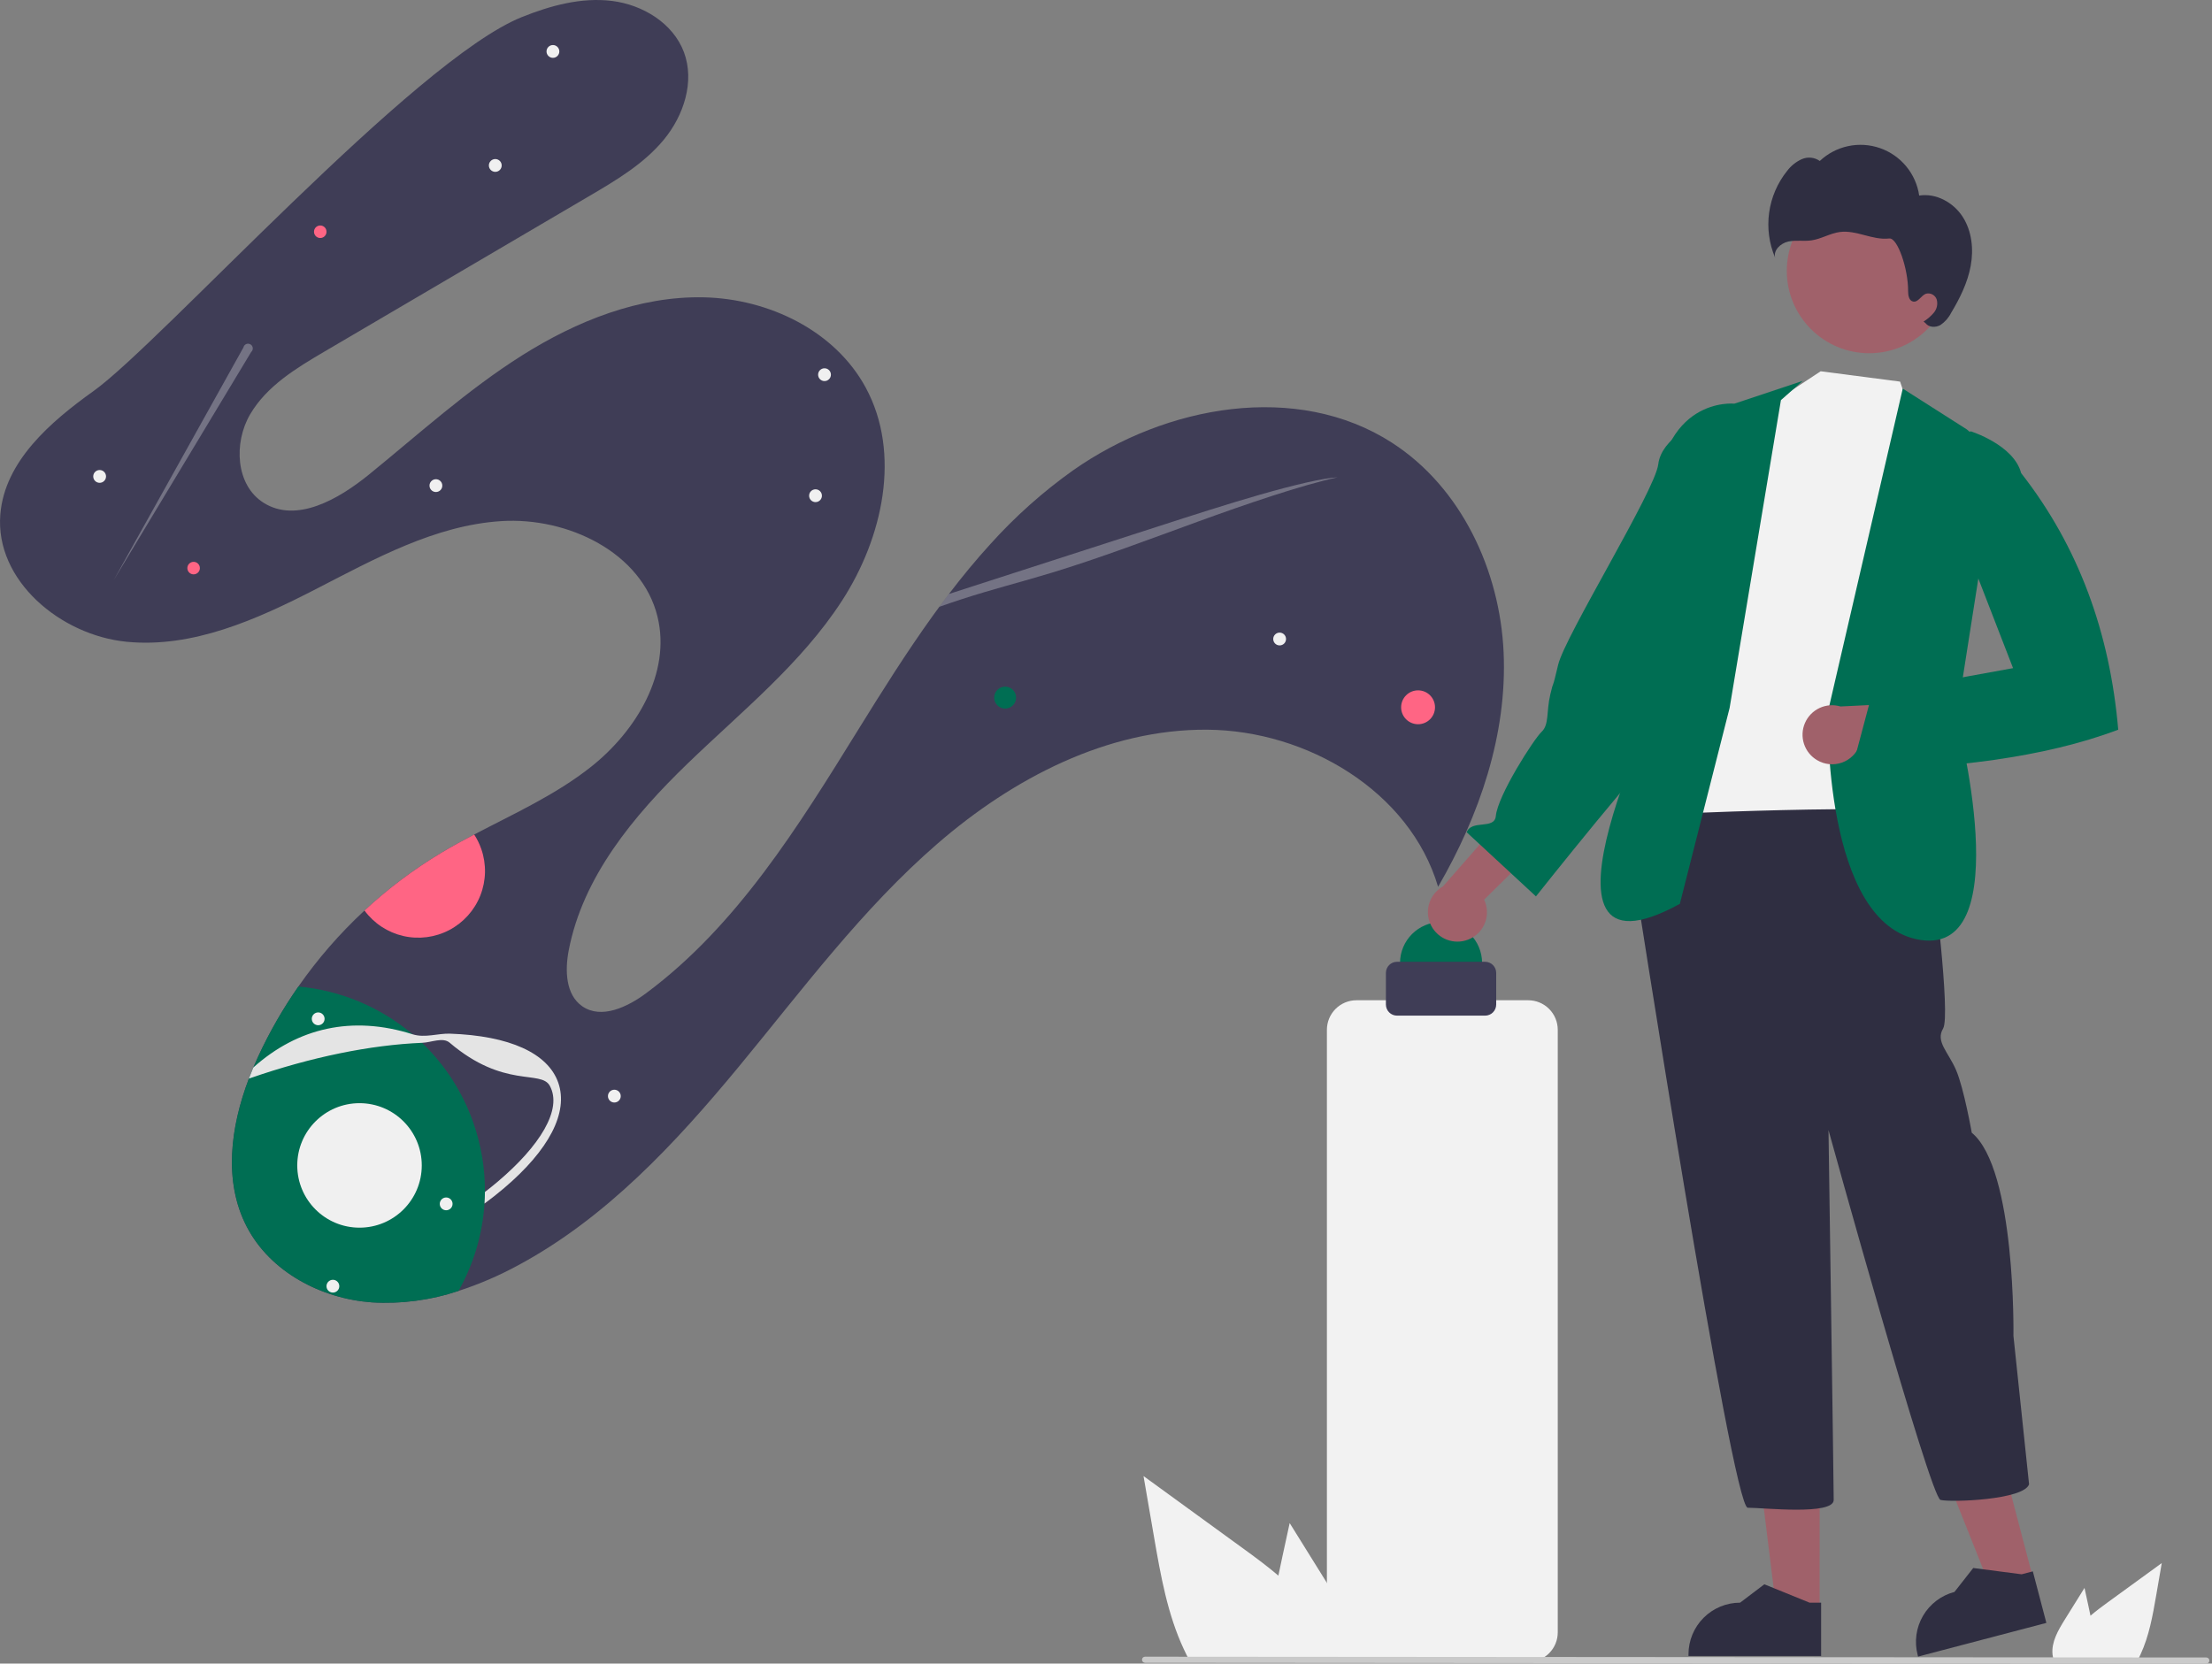 <svg width="452" height="340" viewBox="0 0 452 340" fill="none" xmlns="http://www.w3.org/2000/svg">
<rect x="0" y="0" width="452" height="340" fill="#808080" stroke="none"/>
<g clip-path="url(#clip0_311_8617)">
<path d="M284.457 90.495C265.01 77.946 238.227 82.822 219.281 96.119C213.098 100.517 207.419 105.584 202.347 111.228C199.389 114.472 196.585 117.878 193.903 121.401C193.242 122.265 192.585 123.138 191.94 124.02C191.499 124.616 191.061 125.216 190.627 125.821C185.188 133.381 180.201 141.335 175.319 149.217C163.132 168.892 150.628 189.153 132.059 202.967C128.234 205.812 122.896 208.375 118.977 205.658C115.576 203.298 115.43 198.337 116.204 194.271C119.082 179.207 129.462 166.724 140.49 156.068C151.518 145.411 163.727 135.642 172.059 122.765C180.392 109.889 184.199 92.698 176.9 79.212C170.61 67.591 157.077 61.072 143.867 60.768C130.658 60.467 117.825 65.602 106.65 72.652C95.475 79.705 85.649 88.655 75.394 96.988C69.213 102.015 60.582 107.004 53.845 102.747C48.155 99.15 47.711 90.515 51.102 84.7C54.493 78.886 60.546 75.232 66.349 71.825C84.365 61.241 102.381 50.658 120.397 40.077C125.924 36.833 131.572 33.486 135.652 28.539C139.733 23.596 141.999 16.648 139.749 10.646C137.53 4.73 131.332 0.974 125.061 0.19C118.794 -0.592 112.474 1.145 106.612 3.499C84.644 12.322 32.916 70.04 19.13 79.908C10.27 86.246 0.963 94.269 0.067 105.125C-1.049 118.64 12.398 129.855 25.896 131.166C39.391 132.481 52.472 126.613 64.53 120.409C76.589 114.204 88.895 107.364 102.431 106.503C115.966 105.642 131.151 112.877 134.36 126.053C137.15 137.518 130.057 149.349 120.817 156.685C113.584 162.429 105.097 166.254 96.898 170.555C94.621 171.746 92.368 172.977 90.171 174.293C84.546 177.67 79.287 181.623 74.481 186.089C69.436 190.77 64.906 195.978 60.972 201.625C57.832 206.124 55.092 210.89 52.784 215.868C52.433 216.628 52.091 217.399 51.76 218.18C51.446 218.928 51.142 219.684 50.854 220.449C47.091 230.362 45.625 241.471 50.432 250.725C55.227 259.954 65.614 265.419 75.985 266.177C81.984 266.534 87.996 265.74 93.697 263.837C97.889 262.475 101.947 260.731 105.82 258.626C123.776 248.988 137.992 233.705 150.975 217.994C163.954 202.283 176.177 185.741 191.586 172.405C206.995 159.066 226.304 148.981 246.684 149.134C267.064 149.285 288.073 161.702 293.861 181.242C302.298 166.704 308.003 150.132 307.25 133.342C306.497 116.552 298.578 99.611 284.457 90.495Z" fill="#3F3D56"/>
<path d="M205.39 144.814C204.153 144.814 203.151 143.812 203.151 142.575C203.151 141.339 204.153 140.336 205.39 140.336C206.626 140.336 207.629 141.339 207.629 142.575C207.629 143.812 206.626 144.814 205.39 144.814Z" fill="#006E53"/>
<path d="M289.769 148.016C287.857 148.016 286.307 146.466 286.307 144.554C286.307 142.642 287.857 141.092 289.769 141.092C291.681 141.092 293.23 142.642 293.23 144.554C293.23 146.466 291.681 148.016 289.769 148.016Z" fill="#FF6584"/>
<path d="M39.563 117.386C38.856 117.386 38.284 116.813 38.284 116.107C38.284 115.4 38.856 114.828 39.563 114.828C40.269 114.828 40.842 115.4 40.842 116.107C40.842 116.813 40.269 117.386 39.563 117.386Z" fill="#FF6584"/>
<path d="M65.442 48.642C64.735 48.642 64.163 48.069 64.163 47.363C64.163 46.656 64.735 46.084 65.442 46.084C66.148 46.084 66.721 46.656 66.721 47.363C66.721 48.069 66.148 48.642 65.442 48.642Z" fill="#FF6584"/>
<path d="M98.352 173.534C97.989 172.486 97.5 171.485 96.895 170.555C94.618 171.746 92.365 172.977 90.168 174.293C84.543 177.67 79.284 181.623 74.478 186.089C76.413 188.718 79.226 190.566 82.406 191.298C85.587 192.029 88.925 191.596 91.814 190.077C94.703 188.558 96.951 186.053 98.151 183.018C99.35 179.983 99.422 176.618 98.352 173.534L98.352 173.534Z" fill="#FF6584"/>
<path d="M261.479 131.907C260.756 131.907 260.171 131.322 260.171 130.599C260.171 129.877 260.756 129.291 261.479 129.291C262.201 129.291 262.787 129.877 262.787 130.599C262.787 131.322 262.201 131.907 261.479 131.907Z" fill="#F0F0F0"/>
<path d="M101.206 35.122C100.483 35.122 99.897 34.536 99.897 33.814C99.897 33.092 100.483 32.506 101.206 32.506C101.928 32.506 102.514 33.092 102.514 33.814C102.514 34.536 101.928 35.122 101.206 35.122Z" fill="#F0F0F0"/>
<path d="M112.985 11.821C112.262 11.821 111.677 11.235 111.677 10.513C111.677 9.79 112.262 9.205 112.985 9.205C113.707 9.205 114.293 9.79 114.293 10.513C114.293 11.235 113.707 11.821 112.985 11.821Z" fill="#F0F0F0"/>
<path d="M20.36 98.678C19.637 98.678 19.052 98.092 19.052 97.37C19.052 96.647 19.637 96.061 20.36 96.061C21.082 96.061 21.668 96.647 21.668 97.37C21.668 98.092 21.082 98.678 20.36 98.678Z" fill="#F0F0F0"/>
<path d="M89.073 100.557C88.35 100.557 87.765 99.972 87.765 99.249C87.765 98.527 88.35 97.941 89.073 97.941C89.795 97.941 90.381 98.527 90.381 99.249C90.381 99.972 89.795 100.557 89.073 100.557Z" fill="#F0F0F0"/>
<path d="M125.536 225.33C124.813 225.33 124.227 224.744 124.227 224.022C124.227 223.299 124.813 222.713 125.536 222.713C126.258 222.713 126.844 223.299 126.844 224.022C126.844 224.744 126.258 225.33 125.536 225.33Z" fill="#F0F0F0"/>
<path d="M166.643 102.62C165.921 102.62 165.335 102.034 165.335 101.312C165.335 100.589 165.921 100.003 166.643 100.003C167.365 100.003 167.951 100.589 167.951 101.312C167.951 102.034 167.365 102.62 166.643 102.62Z" fill="#F0F0F0"/>
<path d="M168.481 77.884C167.758 77.884 167.173 77.298 167.173 76.576C167.173 75.853 167.758 75.268 168.481 75.268C169.203 75.268 169.789 75.853 169.789 76.576C169.789 77.298 169.203 77.884 168.481 77.884Z" fill="#F0F0F0"/>
<path d="M96.768 229.586C94.612 223.343 91.002 217.702 86.237 213.128C85.608 212.526 84.96 211.944 84.296 211.382C77.708 205.809 69.563 202.402 60.969 201.625C57.829 206.124 55.09 210.89 52.782 215.868C52.43 216.628 52.089 217.399 51.758 218.18C51.444 218.928 51.14 219.684 50.851 220.449C47.088 230.362 45.622 241.471 50.43 250.725C55.225 259.954 65.612 265.419 75.983 266.177C81.982 266.535 87.994 265.74 93.694 263.837C96.782 258.36 98.597 252.259 99.004 245.985C99.056 245.195 99.081 244.405 99.089 243.611C99.122 238.837 98.337 234.094 96.768 229.586Z" fill="#006E53"/>
<path d="M114.083 221.297C111.982 215.243 104.122 211.679 91.946 211.258C89.509 211.172 86.83 212.185 84.297 211.382C72.008 207.485 60.859 210.032 51.759 218.18C51.445 218.927 51.141 219.684 50.853 220.449C50.974 220.403 51.096 220.361 51.218 220.319C63.515 216.051 75.722 213.56 86.238 213.128C88.181 213.05 90.499 211.925 91.883 213.103C102.998 222.563 110.517 218.599 112.339 221.902C115.002 226.726 110.279 234.243 101.732 241.482C100.886 242.199 100.006 242.908 99.09 243.61C99.082 244.405 99.057 245.195 99.005 245.985C100.384 244.965 101.69 243.935 102.924 242.892C112.221 235.018 116.183 227.348 114.083 221.297Z" fill="#E4E4E4"/>
<path d="M68.024 264.177C67.301 264.177 66.716 263.591 66.716 262.869C66.716 262.146 67.301 261.561 68.024 261.561C68.746 261.561 69.332 262.146 69.332 262.869C69.332 263.591 68.746 264.177 68.024 264.177Z" fill="#F0F0F0"/>
<path d="M91.17 247.352C90.448 247.352 89.862 246.766 89.862 246.044C89.862 245.322 90.448 244.736 91.17 244.736C91.893 244.736 92.478 245.322 92.478 246.044C92.478 246.766 91.893 247.352 91.17 247.352Z" fill="#F0F0F0"/>
<path d="M73.463 250.907C66.437 250.907 60.742 245.212 60.742 238.186C60.742 231.16 66.437 225.465 73.463 225.465C80.488 225.465 86.184 231.16 86.184 238.186C86.184 245.212 80.488 250.907 73.463 250.907Z" fill="#F0F0F0"/>
<path opacity="0.3" d="M273.328 97.555C270.354 97.694 264.204 99.171 257.539 101.08C250.879 102.991 243.654 105.323 236.521 107.629C224.035 111.663 211.55 115.695 199.065 119.726C197.348 120.28 195.627 120.838 193.901 121.401C193.241 122.265 192.583 123.138 191.938 124.02C193.455 123.484 194.978 122.965 196.497 122.47C202.985 120.362 208.615 118.971 214.912 117.053C224.602 114.104 234.825 110.23 244.74 106.623C254.654 103.013 266.029 99.127 273.328 97.555Z" fill="#F0F0F0"/>
<path opacity="0.3" d="M51.321 71.946L23.238 118.566L49.737 71.018C49.768 70.867 49.834 70.726 49.931 70.606C50.027 70.486 50.151 70.39 50.292 70.327C50.432 70.264 50.586 70.236 50.74 70.245C50.894 70.253 51.044 70.298 51.177 70.376C51.31 70.454 51.422 70.562 51.505 70.692C51.587 70.822 51.638 70.97 51.652 71.124C51.666 71.277 51.644 71.432 51.586 71.575C51.529 71.718 51.438 71.845 51.321 71.946Z" fill="#F0F0F0"/>
<path d="M65.018 209.533C64.296 209.533 63.71 208.948 63.71 208.225C63.71 207.503 64.296 206.917 65.018 206.917C65.74 206.917 66.326 207.503 66.326 208.225C66.326 208.948 65.74 209.533 65.018 209.533Z" fill="#F0F0F0"/>
<path d="M294.465 205.215C289.834 205.215 286.079 201.461 286.079 196.829C286.079 192.198 289.834 188.443 294.465 188.443C299.097 188.443 302.852 192.198 302.852 196.829C302.852 201.461 299.097 205.215 294.465 205.215Z" fill="#006E53"/>
<path d="M299.434 192.225C300.28 191.994 301.065 191.58 301.733 191.012C302.401 190.445 302.937 189.738 303.302 188.941C303.668 188.144 303.854 187.277 303.848 186.401C303.842 185.524 303.644 184.659 303.268 183.867L318.453 168.918L307.623 166.607L294.864 181.158C293.576 181.878 292.596 183.046 292.111 184.44C291.627 185.834 291.67 187.357 292.233 188.722C292.797 190.086 293.841 191.196 295.168 191.841C296.495 192.487 298.013 192.624 299.434 192.225L299.434 192.225Z" fill="#A0616A"/>
<path d="M372.038 75.878L363.569 81.46L353.657 83.782C353.657 83.782 345.795 139.969 341.932 143.339C338.069 146.709 341.324 147.029 340.277 151.678C339.23 156.327 336.807 165.837 336.807 165.837C360.34 180.424 381.363 182.205 399.299 168.235C399.579 167.314 399.536 166.325 399.177 165.433C398.818 164.54 398.165 163.796 397.325 163.326C394.293 161.442 400.871 154.061 398.388 152.583C395.905 151.105 400.292 140.049 400.292 140.049L399.527 116.306L401.658 112.665L398.656 89.288L390.916 85.848L388.266 77.993L372.038 75.878Z" fill="#F2F2F2"/>
<path d="M354.365 128.686L347.122 127.686C347.122 127.686 346.423 138.606 342.958 140.261C339.494 141.916 340.662 142.188 340.253 143.94C339.845 145.692 343.334 150.546 340.59 151.753C337.845 152.96 313.858 183.202 313.858 183.202L299.706 170.098C300.679 167.463 305.359 169.607 305.653 166.813C306.022 162.589 313.43 151.05 315.007 149.571C316.583 148.091 315.96 145.483 316.777 141.979C317.594 138.475 317.027 141.724 318.389 135.884C319.75 130.044 338.205 100.288 338.847 94.896C339.489 89.504 347.002 86.331 347.002 86.331L352.842 87.692L354.365 128.686Z" fill="#006E53"/>
<path d="M415.521 322.87L406.997 325.108L394.306 293.292L406.887 289.989L415.521 322.87Z" fill="#A0616A"/>
<path d="M418.154 331.684L391.94 338.568L391.853 338.236C391.142 335.53 391.536 332.653 392.947 330.237C394.358 327.821 396.67 326.064 399.376 325.353L399.377 325.353L403.211 320.463L413.1 321.75L415.388 321.149L418.154 331.684Z" fill="#2F2E41"/>
<path d="M371.82 329.247L363.007 329.247L358.814 295.25L371.822 295.252L371.82 329.247Z" fill="#A0616A"/>
<path d="M372.128 338.442L345.025 338.441V338.098C345.025 335.3 346.137 332.617 348.115 330.639C350.094 328.66 352.777 327.549 355.575 327.549H355.575L360.526 323.793L369.763 327.549L372.129 327.549L372.128 338.442Z" fill="#2F2E41"/>
<path d="M393.861 166.564C395.99 169.225 394.925 178.274 394.925 178.274C394.925 178.274 398.651 207.548 397.054 210.21C395.458 212.871 398.119 215 399.716 218.726C401.313 222.452 402.909 231.5 402.909 231.5C411.958 238.952 411.426 273.017 411.426 273.017L414.619 303.356C413.555 306.55 398.651 307.082 396.522 306.55C394.393 306.018 373.635 230.968 373.635 230.968C373.635 230.968 374.699 303.356 374.699 306.55C374.699 309.744 360.328 308.147 357.134 308.147C353.941 308.147 333.715 177.741 333.715 177.741V170.29L336.376 166.564C336.376 166.564 391.732 163.902 393.861 166.564Z" fill="#2F2E41"/>
<path d="M388.81 79.421L401.881 87.749L408.203 93.049L399.817 146.512C399.817 146.512 412.558 195.108 392.479 192.112C372.4 189.116 373.525 145.443 373.525 145.443L388.81 79.421Z" fill="#006E53"/>
<path d="M371.32 155.367C372.075 155.814 372.918 156.09 373.79 156.176C374.663 156.261 375.543 156.155 376.37 155.863C377.197 155.572 377.949 155.102 378.575 154.488C379.201 153.875 379.685 153.131 379.992 152.31L401.295 152.824L395.424 143.436L376.094 144.386C374.681 143.962 373.16 144.07 371.822 144.691C370.483 145.312 369.418 146.403 368.83 147.756C368.241 149.11 368.17 150.632 368.629 152.035C369.088 153.438 370.046 154.624 371.32 155.367Z" fill="#A0616A"/>
<path d="M368.369 77.849L354.405 82.499C354.405 82.499 338.959 80.868 338.333 103.862C337.707 126.856 340.585 139.196 340.585 139.196C340.585 139.196 308.454 203.811 343.26 184.727L353.431 144.677L363.914 81.78L368.369 77.849Z" fill="#006E53"/>
<path d="M381.95 72.192C372.653 72.192 365.116 64.655 365.116 55.357C365.116 46.06 372.653 38.523 381.95 38.523C391.248 38.523 398.785 46.06 398.785 55.357C398.785 64.655 391.248 72.192 381.95 72.192Z" fill="#A0616A"/>
<path d="M401.045 44.295C399.154 41.371 395.607 39.422 392.168 39.97C391.848 37.775 390.932 35.71 389.519 34C388.107 32.29 386.253 31 384.158 30.271C382.063 29.542 379.809 29.401 377.64 29.865C375.471 30.328 373.471 31.378 371.857 32.899C371.326 32.526 370.708 32.295 370.063 32.231C369.417 32.166 368.765 32.269 368.171 32.53C366.987 33.069 365.958 33.895 365.176 34.934C363.203 37.395 361.934 40.345 361.504 43.47C361.074 46.595 361.5 49.778 362.735 52.68C362.315 51.152 363.846 49.715 365.393 49.372C366.94 49.029 368.563 49.353 370.132 49.13C372.143 48.844 373.95 47.678 375.964 47.415C377.657 47.194 379.359 47.628 381.009 48.063C382.66 48.498 384.358 48.942 386.052 48.74C387.748 48.539 389.931 54.963 389.902 59.487C389.896 60.345 390.073 61.446 390.911 61.627C391.942 61.852 392.54 60.427 393.523 60.039C393.975 59.91 394.461 59.961 394.876 60.182C395.292 60.403 395.606 60.776 395.751 61.224C395.875 61.68 395.888 62.158 395.79 62.619C395.692 63.081 395.484 63.512 395.186 63.877C394.582 64.601 393.865 65.223 393.063 65.718L393.468 66.055C394.141 66.944 395.536 66.982 396.506 66.432C397.434 65.804 398.185 64.949 398.688 63.948C400.482 60.964 402.056 57.784 402.689 54.36C403.322 50.936 402.935 47.22 401.045 44.295Z" fill="#2F2E41"/>
<path d="M395.102 94.622L402.667 88.139C402.667 88.139 411.5 90.895 412.997 96.689C424.786 111.763 431.135 129.367 432.84 149.132C417.449 154.945 398.603 157.007 378.329 157.519L382.522 141.794L411.35 136.553L395.102 94.622Z" fill="#006E53"/>
<path d="M421.906 331.031L425.947 324.536L426.754 328.247C426.896 328.897 427.037 329.558 427.168 330.213C428.316 329.233 429.538 328.326 430.733 327.456C434.402 324.793 438.069 322.127 441.734 319.458L440.587 326.114C439.879 330.213 439.14 334.396 437.389 338.143C437.195 338.568 436.986 338.987 436.76 339.396H419.705C419.567 339.016 419.472 338.622 419.422 338.222C419.417 338.196 419.416 338.169 419.416 338.143C419.149 335.601 420.554 333.206 421.906 331.031Z" fill="#F2F2F2"/>
<path d="M271.179 323.57L263.533 311.284L262.006 318.304C261.739 319.534 261.471 320.783 261.223 322.023C259.051 320.168 256.741 318.453 254.48 316.807C247.539 311.77 240.601 306.726 233.666 301.675L235.838 314.269C237.177 322.023 238.575 329.936 241.887 337.026C242.254 337.829 242.65 338.622 243.077 339.396H275.344C275.603 338.677 275.783 337.932 275.879 337.174C275.887 337.125 275.89 337.075 275.889 337.026C276.395 332.216 273.737 327.685 271.179 323.57Z" fill="#F2F2F2"/>
<path d="M277.173 339.658H312.279C313.878 339.656 315.412 339.02 316.543 337.889C317.674 336.757 318.311 335.224 318.312 333.624V210.463C318.311 208.863 317.674 207.33 316.543 206.198C315.412 205.067 313.878 204.431 312.279 204.429H277.173C275.574 204.431 274.04 205.067 272.909 206.198C271.778 207.33 271.142 208.863 271.14 210.463V333.624C271.142 335.224 271.778 336.757 272.909 337.889C274.04 339.02 275.574 339.656 277.173 339.658Z" fill="#F2F2F2"/>
<path d="M285.464 207.574H303.467C304.068 207.574 304.644 207.334 305.069 206.909C305.495 206.484 305.734 205.908 305.734 205.306V198.835C305.734 198.234 305.495 197.658 305.069 197.233C304.644 196.807 304.068 196.568 303.467 196.567H285.464C284.863 196.568 284.286 196.807 283.861 197.233C283.436 197.658 283.197 198.234 283.196 198.835V205.306C283.197 205.908 283.436 206.484 283.861 206.909C284.286 207.334 284.863 207.574 285.464 207.574Z" fill="#3F3D56"/>
<path d="M233.977 339.839L450.841 340C451.006 340 451.164 339.934 451.281 339.817C451.397 339.7 451.463 339.541 451.463 339.376C451.463 339.211 451.397 339.052 451.281 338.935C451.164 338.818 451.006 338.752 450.841 338.752L233.977 338.591C233.812 338.591 233.653 338.657 233.537 338.774C233.42 338.891 233.355 339.05 233.355 339.215C233.355 339.38 233.42 339.539 233.537 339.656C233.653 339.773 233.812 339.839 233.977 339.839Z" fill="#CACACA"/>
</g>
<defs>
<clipPath id="clip0_311_8617">
<rect width="451.466" height="340" fill="white" transform="matrix(-1 0 0 1 451.465 0)"/>
</clipPath>
</defs>
</svg>
